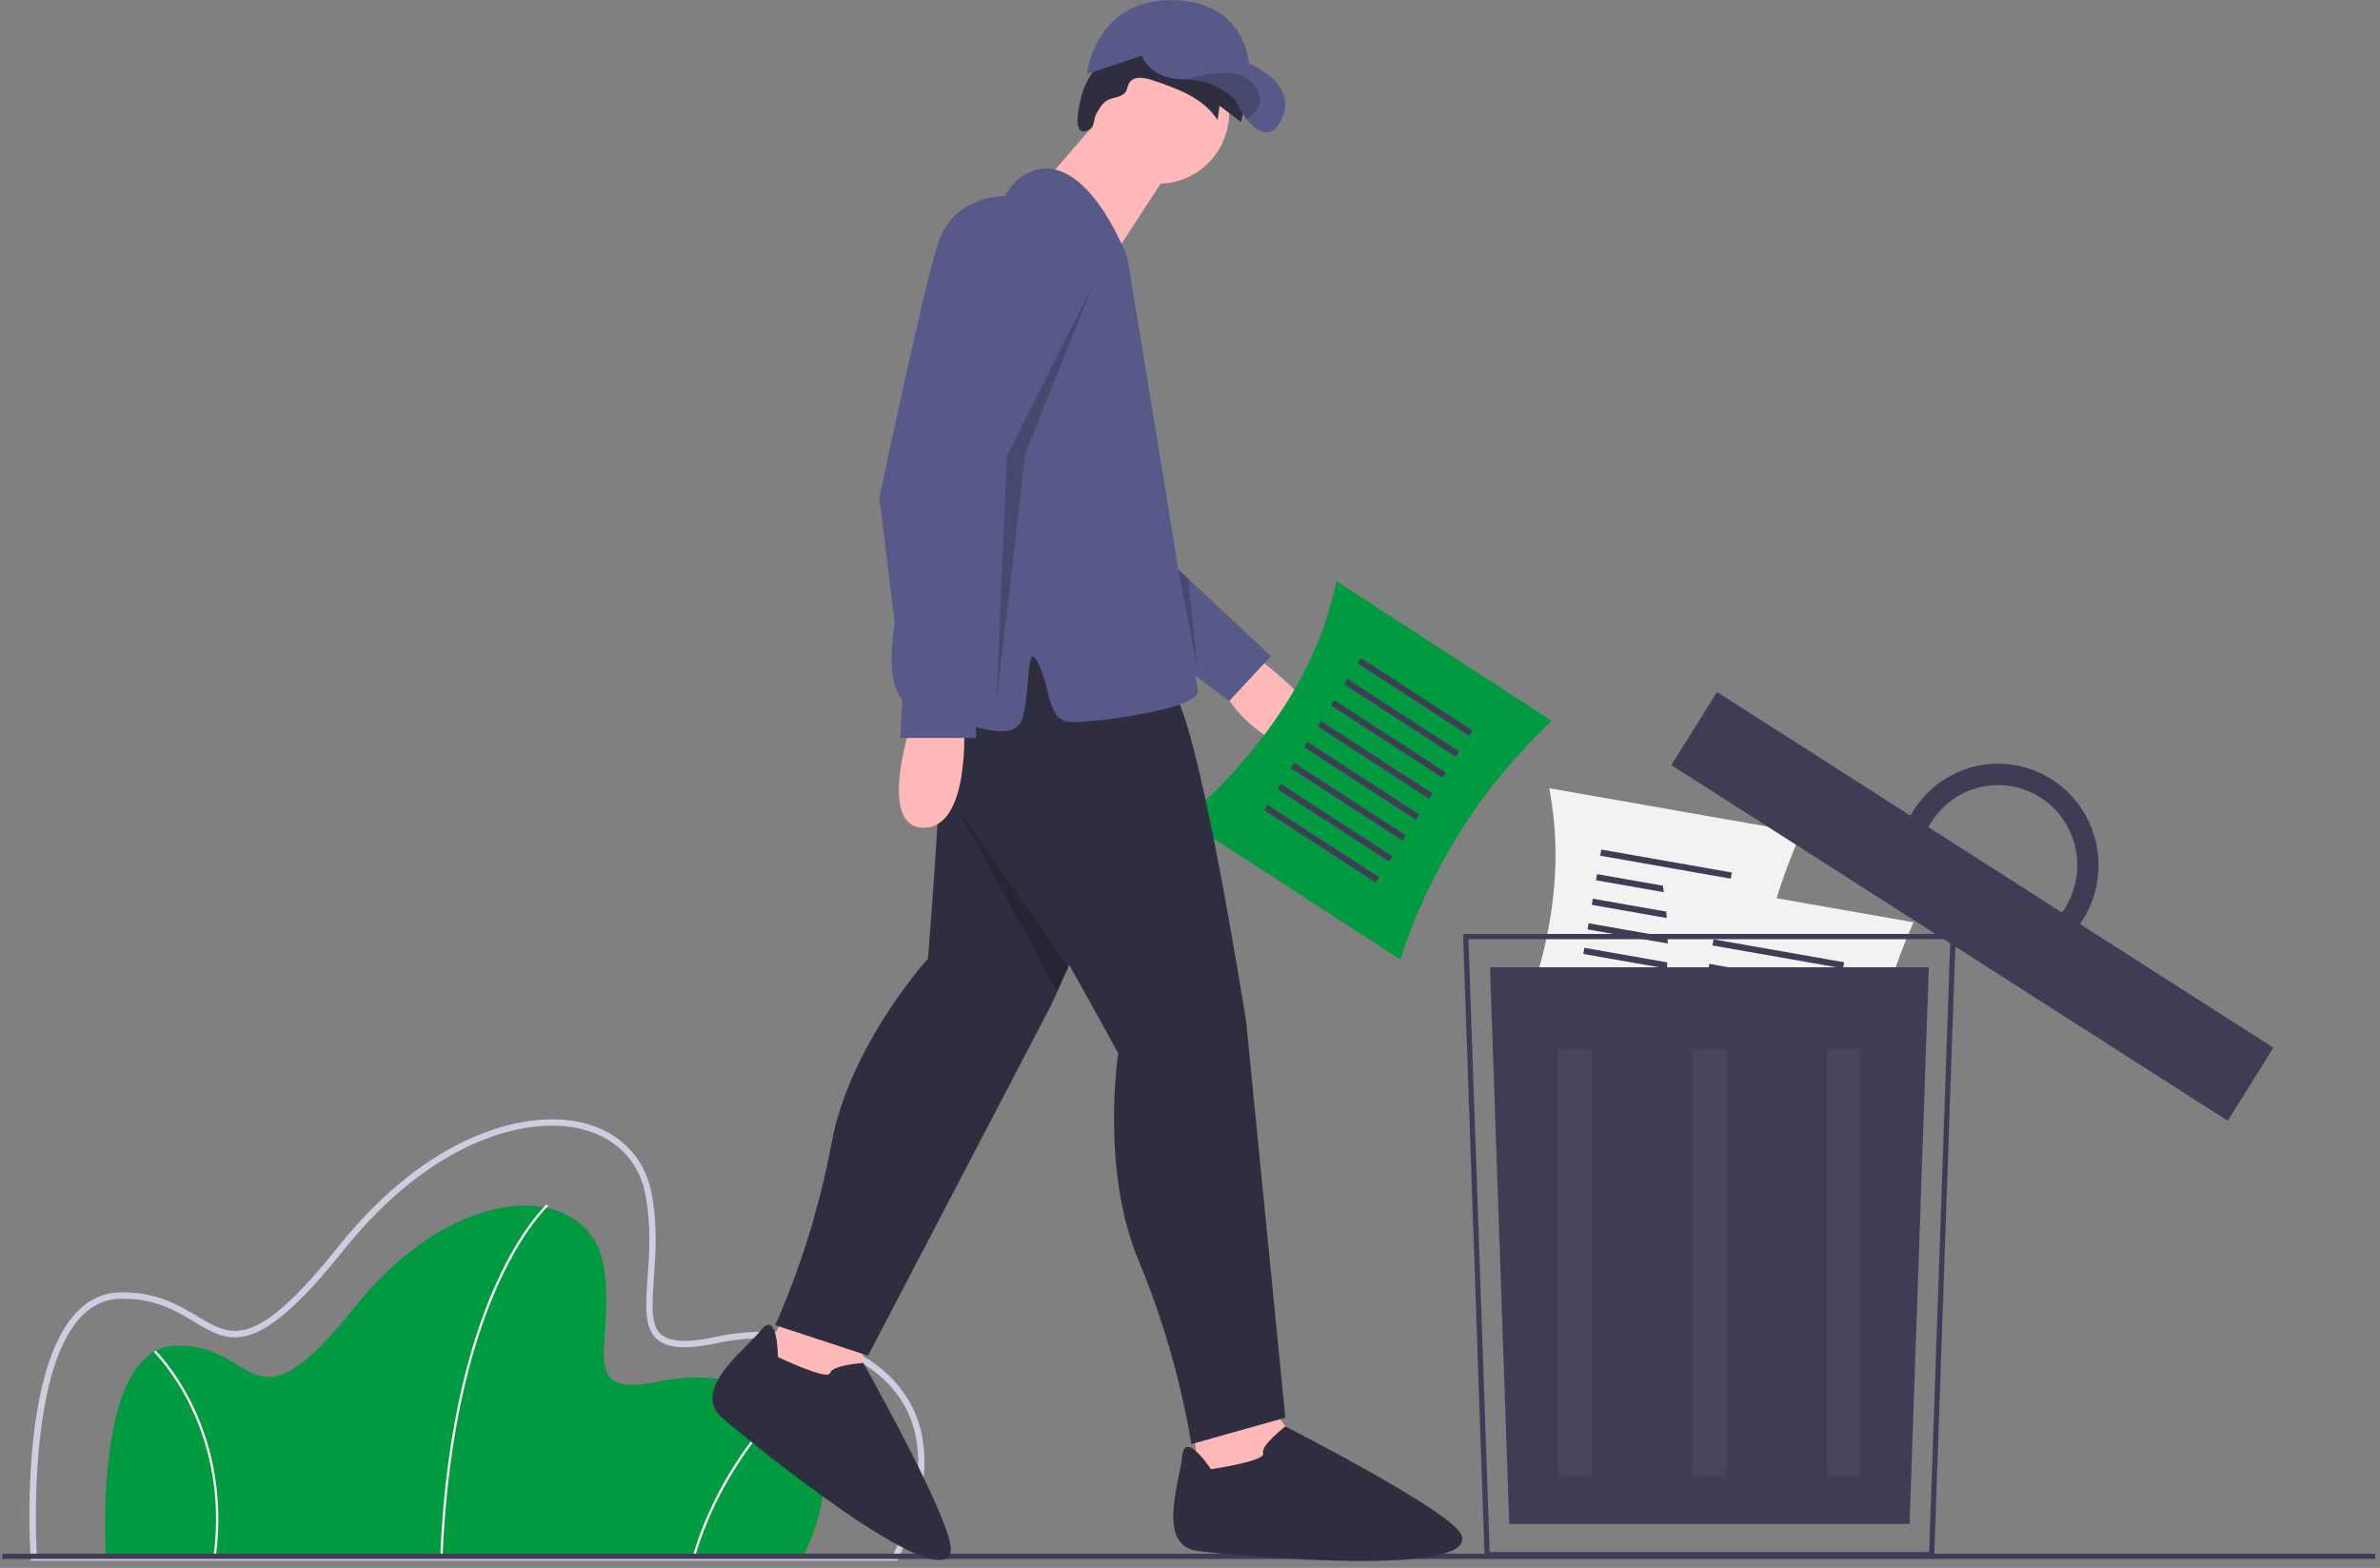 <svg width="337" height="222" viewBox="0 0 337 222" fill="none" xmlns="http://www.w3.org/2000/svg">
<rect x="0" y="0" width="337" height="222" fill="#808080" stroke="none"/>
<g clip-path="url(#clip0)">
<path d="M113.651 220.533H15.007C15.007 220.533 13.008 190.879 24.838 190.542C36.669 190.205 35.336 203.684 50.166 185.15C64.996 166.616 82.991 167.627 85.324 178.579C87.657 189.531 80.825 198.292 93.322 195.596C105.819 192.901 123.815 199.977 113.651 220.533Z" fill="#019A40"/>
<path d="M62.664 220.54L62.331 220.527C63.108 201.002 67.151 188.458 70.407 181.372C73.942 173.679 77.348 170.565 77.382 170.534L77.603 170.786C77.57 170.816 74.203 173.9 70.697 181.541C67.459 188.596 63.438 201.089 62.664 220.54Z" fill="#F2F2F2"/>
<path d="M98.366 220.58L98.046 220.486C101.898 207.116 110.97 198.674 111.061 198.59L111.285 198.84C111.195 198.923 102.191 207.305 98.366 220.58Z" fill="#F2F2F2"/>
<path d="M30.544 220.557L30.214 220.51C31.521 210.979 29.16 203.583 26.949 199.058C24.555 194.158 21.824 191.482 21.797 191.456L22.027 191.213C22.055 191.239 24.829 193.957 27.248 198.909C29.479 203.477 31.863 210.94 30.544 220.557Z" fill="#F2F2F2"/>
<path d="M127.039 220.984H4.367L4.339 220.564C4.269 219.519 2.704 194.862 10.604 186.064C12.371 184.098 14.498 183.065 16.928 182.996C22.078 182.848 25.314 184.799 27.925 186.364C32.845 189.316 36.095 191.266 47.913 176.496C60.715 160.495 74.529 157.053 82.469 158.967C87.6 160.204 91.136 163.7 92.171 168.559C93.151 173.16 92.839 177.483 92.588 180.956C92.32 184.673 92.108 187.608 93.618 188.939C94.878 190.049 97.393 190.15 101.533 189.256C109.953 187.44 121.702 188.994 127.599 196.699C130.772 200.844 133.272 208.379 127.162 220.735L127.039 220.984ZM5.205 220.082H126.487C131.04 210.742 131.182 202.852 126.894 197.251C121.484 190.183 110.135 188.322 101.719 190.138C97.221 191.109 94.541 190.948 93.032 189.618C91.186 187.992 91.412 184.858 91.699 180.891C91.946 177.475 92.253 173.223 91.3 168.749C90.34 164.243 87.046 160.997 82.263 159.844C74.575 157.99 61.148 161.389 48.606 177.063C36.304 192.438 32.598 190.216 27.47 187.14C24.828 185.555 21.827 183.758 16.953 183.897C14.775 183.959 12.861 184.892 11.264 186.671C4.164 194.577 5.031 216.749 5.205 220.082Z" fill="#CFCCE0"/>
<path d="M248.253 157.445L212.564 151.17C218.944 137.791 221.859 124.573 219.368 111.604L255.056 117.879C249.506 130.271 247.164 143.886 248.253 157.445Z" fill="#F2F2F2"/>
<path d="M245.223 123.541L226.734 120.29L226.584 121.16L245.073 124.411L245.223 123.541Z" fill="#3F3D56"/>
<path d="M244.625 127.019L226.136 123.769L225.986 124.638L244.475 127.889L244.625 127.019Z" fill="#3F3D56"/>
<path d="M244.027 130.499L225.538 127.249L225.388 128.118L243.877 131.369L244.027 130.499Z" fill="#3F3D56"/>
<path d="M243.428 133.976L224.939 130.725L224.79 131.595L243.279 134.846L243.428 133.976Z" fill="#3F3D56"/>
<path d="M242.83 137.454L224.341 134.203L224.192 135.073L242.681 138.324L242.83 137.454Z" fill="#3F3D56"/>
<path d="M242.232 140.933L223.743 137.682L223.594 138.552L242.083 141.802L242.232 140.933Z" fill="#3F3D56"/>
<path d="M241.634 144.411L223.145 141.16L222.995 142.03L241.485 145.281L241.634 144.411Z" fill="#3F3D56"/>
<path d="M241.036 147.889L222.547 144.639L222.398 145.508L240.887 148.759L241.036 147.889Z" fill="#3F3D56"/>
<path d="M264.147 170.153L228.459 163.878C234.838 150.5 237.753 137.281 235.262 124.313L270.95 130.587C265.4 142.979 263.059 156.594 264.147 170.153Z" fill="#F2F2F2"/>
<path d="M261.117 136.249L242.628 132.999L242.479 133.868L260.968 137.119L261.117 136.249Z" fill="#3F3D56"/>
<path d="M260.519 139.728L242.03 136.477L241.881 137.346L260.37 140.597L260.519 139.728Z" fill="#3F3D56"/>
<path d="M259.921 143.208L241.432 139.957L241.283 140.827L259.772 144.077L259.921 143.208Z" fill="#3F3D56"/>
<path d="M259.323 146.684L240.834 143.434L240.684 144.303L259.173 147.554L259.323 146.684Z" fill="#3F3D56"/>
<path d="M258.725 150.163L240.236 146.912L240.086 147.781L258.575 151.032L258.725 150.163Z" fill="#3F3D56"/>
<path d="M258.127 153.641L239.638 150.39L239.488 151.26L257.977 154.511L258.127 153.641Z" fill="#3F3D56"/>
<path d="M257.529 157.119L239.04 153.868L238.89 154.738L257.379 157.989L257.529 157.119Z" fill="#3F3D56"/>
<path d="M256.93 160.598L238.441 157.347L238.292 158.217L256.781 161.467L256.93 160.598Z" fill="#3F3D56"/>
<path d="M273.875 220.501H210.218L210.205 220.14L207.166 132.238H276.927L273.875 220.501ZM210.932 219.753H273.161L276.161 132.986H207.931L210.932 219.753Z" fill="#3F3D56"/>
<path d="M270.389 215.776H213.703L210.978 136.961H273.114L270.389 215.776Z" fill="#3F3D56"/>
<g opacity="0.2">
<path opacity="0.2" d="M225.402 148.523H220.561V209.111H225.402V148.523Z" fill="white"/>
<path opacity="0.2" d="M244.467 148.523H239.625V209.111H244.467V148.523Z" fill="white"/>
<path opacity="0.2" d="M263.531 148.523H258.689V209.111H263.531V148.523Z" fill="white"/>
</g>
<path d="M243.126 97.982L236.657 108.328L315.438 158.69L321.906 148.345L243.126 97.982Z" fill="#3F3D56"/>
<path d="M290.526 110.351C288.228 108.88 285.56 108.107 282.841 108.123C280.121 108.139 277.462 108.944 275.181 110.442C272.9 111.94 271.092 114.068 269.971 116.574C268.85 119.08 268.464 121.859 268.858 124.58L272.627 126.99C271.679 124.765 271.461 122.292 272.004 119.933C272.547 117.574 273.823 115.452 275.644 113.879C277.466 112.306 279.737 111.364 282.127 111.191C284.516 111.018 286.897 111.623 288.922 112.917C290.947 114.211 292.508 116.127 293.379 118.384C294.249 120.641 294.381 123.12 293.757 125.459C293.133 127.797 291.785 129.872 289.91 131.38C288.036 132.888 285.733 133.749 283.339 133.838L287.108 136.247C289.708 135.44 292.024 133.895 293.782 131.797C295.541 129.698 296.666 127.133 297.026 124.407C297.386 121.681 296.965 118.908 295.813 116.416C294.661 113.925 292.826 111.82 290.526 110.351V110.351Z" fill="#3F3D56"/>
<path d="M336.322 219.985H0.322V220.732H336.322V219.985Z" fill="#3F3D56"/>
<path d="M177.748 92.902C177.748 92.902 192.164 103.742 186.249 105.611C180.335 107.479 172.943 99.256 173.312 97.014C173.682 94.771 177.748 92.902 177.748 92.902Z" fill="#FFB8B8"/>
<path d="M165.18 79.073L179.966 92.902L174.051 99.256L164.071 91.781L165.18 79.073Z" fill="#575A89"/>
<path d="M198.266 135.863L167.783 116.076C178.796 106.249 186.556 95.21 189.237 82.281L219.72 102.068C209.85 111.31 202.466 122.94 198.266 135.863Z" fill="#019A40"/>
<path d="M208.485 103.428L192.692 93.177L192.221 93.919L208.013 104.171L208.485 103.428Z" fill="#3F3D56"/>
<path d="M206.599 106.399L190.806 96.148L190.335 96.89L206.127 107.142L206.599 106.399Z" fill="#3F3D56"/>
<path d="M204.712 109.37L188.92 99.119L188.448 99.862L204.241 110.113L204.712 109.37Z" fill="#3F3D56"/>
<path d="M202.826 112.341L187.034 102.09L186.562 102.833L202.355 113.084L202.826 112.341Z" fill="#3F3D56"/>
<path d="M200.941 115.312L185.148 105.061L184.676 105.803L200.469 116.055L200.941 115.312Z" fill="#3F3D56"/>
<path d="M199.054 118.283L183.262 108.032L182.79 108.774L198.583 119.026L199.054 118.283Z" fill="#3F3D56"/>
<path d="M197.168 121.254L181.375 111.003L180.904 111.746L196.697 121.997L197.168 121.254Z" fill="#3F3D56"/>
<path d="M195.282 124.225L179.49 113.974L179.018 114.717L194.811 124.968L195.282 124.225Z" fill="#3F3D56"/>
<path d="M112.383 183.324L106.773 195.259L122.467 199.056L122.03 187.551L112.383 183.324Z" fill="#FFB8B8"/>
<path d="M168.507 199.427L170.355 212.509L185.51 206.903L178.857 197.558L168.507 199.427Z" fill="#FFB8B8"/>
<path d="M134.941 76.234C134.941 76.234 132.619 91.271 133.251 98.423C133.883 105.574 131.391 135.747 131.391 135.747C131.391 135.747 120.245 148.006 117.715 162.007C116.052 170.829 113.389 179.427 109.779 187.632L122.912 191.954L148.937 142.132C148.937 142.132 167.6 100.828 165.746 96.893C163.891 92.958 160.983 77.104 160.983 77.104L134.941 76.234Z" fill="#2F2E41"/>
<path d="M110.149 192.14C110.149 192.14 110.133 185.402 107.782 188.31C105.431 191.219 97.755 196.835 102.275 200.764C106.795 204.692 133.193 225.984 134.613 219.76C135.402 216.305 122.236 192.984 122.236 192.984C122.236 192.984 117.84 193.262 117.535 194.403C117.23 195.544 110.149 192.14 110.149 192.14Z" fill="#2F2E41"/>
<path d="M157.049 15.158L147.068 26.745L157.049 37.21L166.289 23.007L157.049 15.158Z" fill="#FFB8B8"/>
<path d="M174.052 15.905C174.053 18.5 173.066 20.995 171.296 22.874C169.526 24.752 167.109 25.87 164.546 25.994C161.983 26.119 159.471 25.241 157.532 23.543C155.592 21.844 154.373 19.456 154.128 16.873C153.883 14.291 154.631 11.712 156.216 9.672C157.802 7.632 160.103 6.287 162.642 5.917C165.182 5.547 167.765 6.179 169.856 7.683C171.946 9.188 173.384 11.448 173.87 13.995C173.991 14.625 174.051 15.264 174.052 15.905Z" fill="#FFB8B8"/>
<path d="M157.498 8.265C160.961 6.637 165.043 6.845 168.696 7.971C170.769 8.61 172.815 9.574 174.265 11.201C175.716 12.829 176.462 15.226 175.708 17.28L172.687 14.97L172.41 17.006C170.416 13.861 166.629 12.495 163.117 11.336C162.019 10.973 160.56 10.726 159.927 11.703C159.66 12.115 159.63 12.652 159.346 13.052C158.814 13.802 157.701 13.736 156.886 14.152C156.124 14.541 155.662 15.336 155.25 16.093C154.839 16.851 155.021 17.912 154.276 18.335C151.288 20.032 153.05 13.496 153.537 12.354C154.499 10.099 155.301 9.297 157.498 8.265Z" fill="#2F2E41"/>
<path d="M128.771 97.574C128.771 97.574 135.055 111.404 139.49 117.011C143.926 122.617 158.342 149.155 158.342 149.155C158.342 149.155 155.754 165.601 161.299 178.683C164.735 186.964 167.216 195.618 168.692 204.473L181.999 200.735L176.454 144.67C176.454 144.67 169.431 99.817 165.735 97.574C162.038 95.332 150.949 83.745 150.949 83.745L128.771 97.574Z" fill="#2F2E41"/>
<path d="M159.636 36.462C159.636 36.462 153.352 19.643 144.85 24.876C136.349 30.108 129.695 76.83 129.695 76.83C129.695 76.83 121.933 98.135 129.695 100.377C137.457 102.62 143.741 105.61 144.85 101.499C145.959 97.387 145.22 90.286 147.068 94.023C148.916 97.761 148.177 102.246 151.873 102.246C155.57 102.246 169.985 100.377 169.616 97.761C169.246 95.145 159.636 36.462 159.636 36.462Z" fill="#575A89"/>
<path d="M128.956 102.621C128.956 102.621 124.15 117.198 130.804 117.198C137.457 117.198 136.496 102.481 136.496 102.481L128.956 102.621Z" fill="#FFB8B8"/>
<path d="M171.464 208.024C171.464 208.024 167.768 202.418 167.398 206.155C167.029 209.893 163.702 218.863 169.616 219.611C175.53 220.359 209.167 223.349 206.949 217.368C205.718 214.048 181.999 201.971 181.999 201.971C181.999 201.971 178.487 204.66 178.857 205.781C179.227 206.903 171.464 208.024 171.464 208.024Z" fill="#2F2E41"/>
<path d="M180.52 18.335C180.52 18.335 178.768 19.856 176.495 16.847C175.899 16.029 175.39 15.149 174.976 14.223C173.146 12.385 170.693 11.32 168.115 11.244C167.941 11.237 167.764 11.233 167.583 11.233C162.778 11.233 161.669 7.869 161.669 7.869L153.906 10.486C153.906 10.486 155.015 0.02 165.735 0.02C176.454 0.02 176.824 8.991 176.824 8.991C176.824 8.991 185.325 12.354 180.52 18.335Z" fill="#575A89"/>
<path opacity="0.2" d="M176.495 16.847C175.9 16.028 175.39 15.149 174.976 14.223C173.146 12.385 170.693 11.32 168.115 11.244C170.817 10.388 175.515 9.394 177.563 11.981C179.448 14.361 177.881 15.984 176.495 16.847Z" fill="black"/>
<path d="M145.22 27.866C145.22 27.866 135.24 25.997 132.653 34.967C130.065 43.938 124.521 70.476 124.521 70.476L127.847 97.761L127.478 104.489H138.197V97.387C138.197 96.64 139.676 67.486 139.676 67.486L151.874 39.453C151.874 39.453 154.461 30.482 145.22 27.866Z" fill="#575A89"/>
<path opacity="0.2" d="M154.782 40.291L142.584 64.586L141.087 99.394L145.171 64.212L154.782 40.291Z" fill="black"/>
<path opacity="0.2" d="M166.853 80.638L169.623 94.993L168.238 81.933L166.853 80.638Z" fill="black"/>
<path opacity="0.2" d="M135.425 114.207L151.319 137.007L149.656 140.371L135.425 114.207Z" fill="black"/>
</g>
<defs>
<clipPath id="clip0">
<rect x="0.322" y="0.02" width="336" height="221" fill="white"/>
</clipPath>
</defs>
</svg>
